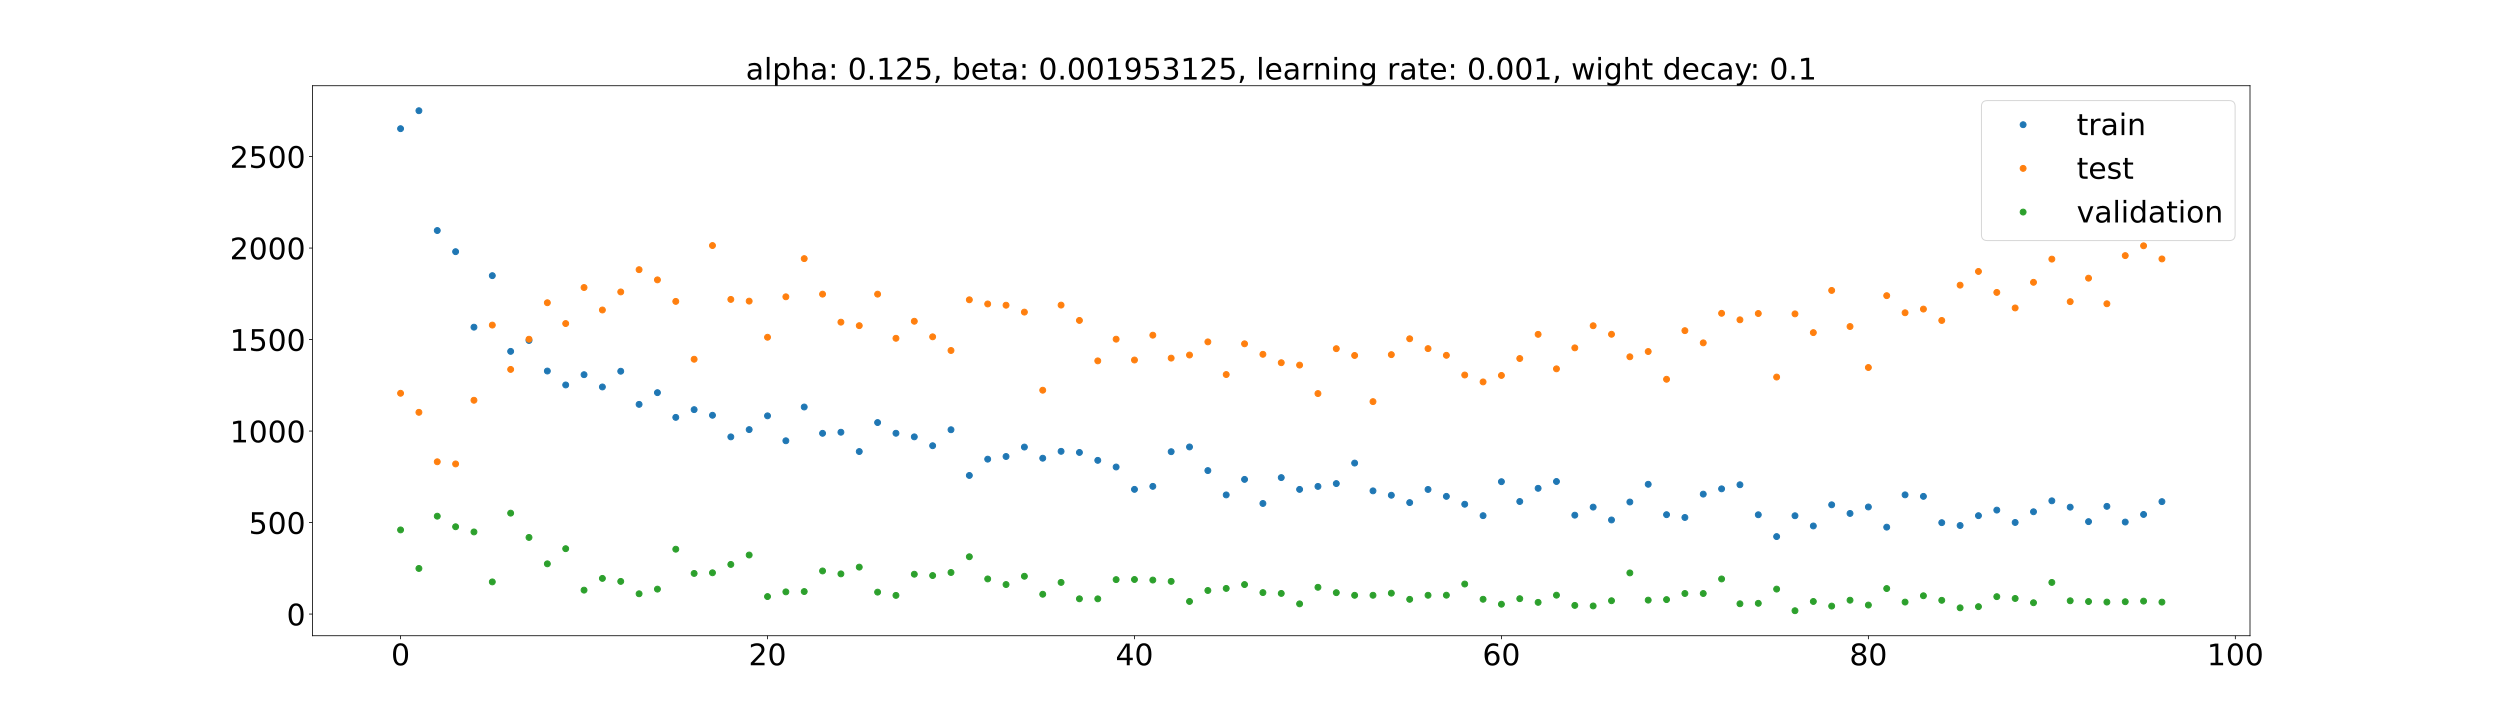 <?xml version="1.0" encoding="utf-8" standalone="no"?>
<!DOCTYPE svg PUBLIC "-//W3C//DTD SVG 1.1//EN"
  "http://www.w3.org/Graphics/SVG/1.1/DTD/svg11.dtd">
<!-- Created with matplotlib (https://matplotlib.org/) -->
<svg height="720pt" version="1.1" viewBox="0 0 2520 720" width="2520pt" xmlns="http://www.w3.org/2000/svg" xmlns:xlink="http://www.w3.org/1999/xlink">
 <defs>
  <style type="text/css">*{stroke-linecap:butt;stroke-linejoin:round;}</style>
 </defs>
 <g id="figure_1">
  <g id="patch_1">
   <path d="M 0 720 
L 2520 720 
L 2520 0 
L 0 0 
z
" style="fill:#ffffff;"/>
  </g>
  <g id="axes_1">
   <g id="patch_2">
    <path d="M 315 640.8 
L 2268 640.8 
L 2268 86.4 
L 315 86.4 
z
" style="fill:#ffffff;"/>
   </g>
   <g id="matplotlib.axis_1">
    <g id="xtick_1">
     <g id="line2d_1">
      <defs>
       <path d="M 0 0 
L 0 3.5 
" id="m731e98d687" style="stroke:#000000;stroke-width:0.8;"/>
      </defs>
      <g>
       <use style="stroke:#000000;stroke-width:0.8;" x="403.773" xlink:href="#m731e98d687" y="640.8"/>
      </g>
     </g>
     <g id="text_1">
      <!-- 0 -->
      <g transform="translate(394.229 670.595)scale(0.3 -0.3)">
       <defs>
        <path d="M 31.781 66.406 
Q 24.172 66.406 20.328 58.906 
Q 16.5 51.422 16.5 36.375 
Q 16.5 21.391 20.328 13.891 
Q 24.172 6.391 31.781 6.391 
Q 39.453 6.391 43.281 13.891 
Q 47.125 21.391 47.125 36.375 
Q 47.125 51.422 43.281 58.906 
Q 39.453 66.406 31.781 66.406 
z
M 31.781 74.219 
Q 44.047 74.219 50.516 64.516 
Q 56.984 54.828 56.984 36.375 
Q 56.984 17.969 50.516 8.266 
Q 44.047 -1.422 31.781 -1.422 
Q 19.531 -1.422 13.062 8.266 
Q 6.594 17.969 6.594 36.375 
Q 6.594 54.828 13.062 64.516 
Q 19.531 74.219 31.781 74.219 
z
" id="DejaVuSans-48"/>
       </defs>
       <use xlink:href="#DejaVuSans-48"/>
      </g>
     </g>
    </g>
    <g id="xtick_2">
     <g id="line2d_2">
      <g>
       <use style="stroke:#000000;stroke-width:0.8;" x="773.659" xlink:href="#m731e98d687" y="640.8"/>
      </g>
     </g>
     <g id="text_2">
      <!-- 20 -->
      <g transform="translate(754.572 670.595)scale(0.3 -0.3)">
       <defs>
        <path d="M 19.188 8.297 
L 53.609 8.297 
L 53.609 0 
L 7.328 0 
L 7.328 8.297 
Q 12.938 14.109 22.625 23.891 
Q 32.328 33.688 34.812 36.531 
Q 39.547 41.844 41.422 45.531 
Q 43.312 49.219 43.312 52.781 
Q 43.312 58.594 39.234 62.25 
Q 35.156 65.922 28.609 65.922 
Q 23.969 65.922 18.812 64.312 
Q 13.672 62.703 7.812 59.422 
L 7.812 69.391 
Q 13.766 71.781 18.938 73 
Q 24.125 74.219 28.422 74.219 
Q 39.75 74.219 46.484 68.547 
Q 53.219 62.891 53.219 53.422 
Q 53.219 48.922 51.531 44.891 
Q 49.859 40.875 45.406 35.406 
Q 44.188 33.984 37.641 27.219 
Q 31.109 20.453 19.188 8.297 
z
" id="DejaVuSans-50"/>
       </defs>
       <use xlink:href="#DejaVuSans-50"/>
       <use x="63.623" xlink:href="#DejaVuSans-48"/>
      </g>
     </g>
    </g>
    <g id="xtick_3">
     <g id="line2d_3">
      <g>
       <use style="stroke:#000000;stroke-width:0.8;" x="1143.545" xlink:href="#m731e98d687" y="640.8"/>
      </g>
     </g>
     <g id="text_3">
      <!-- 40 -->
      <g transform="translate(1124.458 670.595)scale(0.3 -0.3)">
       <defs>
        <path d="M 37.797 64.312 
L 12.891 25.391 
L 37.797 25.391 
z
M 35.203 72.906 
L 47.609 72.906 
L 47.609 25.391 
L 58.016 25.391 
L 58.016 17.188 
L 47.609 17.188 
L 47.609 0 
L 37.797 0 
L 37.797 17.188 
L 4.891 17.188 
L 4.891 26.703 
z
" id="DejaVuSans-52"/>
       </defs>
       <use xlink:href="#DejaVuSans-52"/>
       <use x="63.623" xlink:href="#DejaVuSans-48"/>
      </g>
     </g>
    </g>
    <g id="xtick_4">
     <g id="line2d_4">
      <g>
       <use style="stroke:#000000;stroke-width:0.8;" x="1513.432" xlink:href="#m731e98d687" y="640.8"/>
      </g>
     </g>
     <g id="text_4">
      <!-- 60 -->
      <g transform="translate(1494.344 670.595)scale(0.3 -0.3)">
       <defs>
        <path d="M 33.016 40.375 
Q 26.375 40.375 22.484 35.828 
Q 18.609 31.297 18.609 23.391 
Q 18.609 15.531 22.484 10.953 
Q 26.375 6.391 33.016 6.391 
Q 39.656 6.391 43.531 10.953 
Q 47.406 15.531 47.406 23.391 
Q 47.406 31.297 43.531 35.828 
Q 39.656 40.375 33.016 40.375 
z
M 52.594 71.297 
L 52.594 62.312 
Q 48.875 64.062 45.094 64.984 
Q 41.312 65.922 37.594 65.922 
Q 27.828 65.922 22.672 59.328 
Q 17.531 52.734 16.797 39.406 
Q 19.672 43.656 24.016 45.922 
Q 28.375 48.188 33.594 48.188 
Q 44.578 48.188 50.953 41.516 
Q 57.328 34.859 57.328 23.391 
Q 57.328 12.156 50.688 5.359 
Q 44.047 -1.422 33.016 -1.422 
Q 20.359 -1.422 13.672 8.266 
Q 6.984 17.969 6.984 36.375 
Q 6.984 53.656 15.188 63.938 
Q 23.391 74.219 37.203 74.219 
Q 40.922 74.219 44.703 73.484 
Q 48.484 72.75 52.594 71.297 
z
" id="DejaVuSans-54"/>
       </defs>
       <use xlink:href="#DejaVuSans-54"/>
       <use x="63.623" xlink:href="#DejaVuSans-48"/>
      </g>
     </g>
    </g>
    <g id="xtick_5">
     <g id="line2d_5">
      <g>
       <use style="stroke:#000000;stroke-width:0.8;" x="1883.318" xlink:href="#m731e98d687" y="640.8"/>
      </g>
     </g>
     <g id="text_5">
      <!-- 80 -->
      <g transform="translate(1864.231 670.595)scale(0.3 -0.3)">
       <defs>
        <path d="M 31.781 34.625 
Q 24.75 34.625 20.719 30.859 
Q 16.703 27.094 16.703 20.516 
Q 16.703 13.922 20.719 10.156 
Q 24.75 6.391 31.781 6.391 
Q 38.812 6.391 42.859 10.172 
Q 46.922 13.969 46.922 20.516 
Q 46.922 27.094 42.891 30.859 
Q 38.875 34.625 31.781 34.625 
z
M 21.922 38.812 
Q 15.578 40.375 12.031 44.719 
Q 8.5 49.078 8.5 55.328 
Q 8.5 64.062 14.719 69.141 
Q 20.953 74.219 31.781 74.219 
Q 42.672 74.219 48.875 69.141 
Q 55.078 64.062 55.078 55.328 
Q 55.078 49.078 51.531 44.719 
Q 48 40.375 41.703 38.812 
Q 48.828 37.156 52.797 32.312 
Q 56.781 27.484 56.781 20.516 
Q 56.781 9.906 50.312 4.234 
Q 43.844 -1.422 31.781 -1.422 
Q 19.734 -1.422 13.25 4.234 
Q 6.781 9.906 6.781 20.516 
Q 6.781 27.484 10.781 32.312 
Q 14.797 37.156 21.922 38.812 
z
M 18.312 54.391 
Q 18.312 48.734 21.844 45.562 
Q 25.391 42.391 31.781 42.391 
Q 38.141 42.391 41.719 45.562 
Q 45.312 48.734 45.312 54.391 
Q 45.312 60.062 41.719 63.234 
Q 38.141 66.406 31.781 66.406 
Q 25.391 66.406 21.844 63.234 
Q 18.312 60.062 18.312 54.391 
z
" id="DejaVuSans-56"/>
       </defs>
       <use xlink:href="#DejaVuSans-56"/>
       <use x="63.623" xlink:href="#DejaVuSans-48"/>
      </g>
     </g>
    </g>
    <g id="xtick_6">
     <g id="line2d_6">
      <g>
       <use style="stroke:#000000;stroke-width:0.8;" x="2253.205" xlink:href="#m731e98d687" y="640.8"/>
      </g>
     </g>
     <g id="text_6">
      <!-- 100 -->
      <g transform="translate(2224.573 670.595)scale(0.3 -0.3)">
       <defs>
        <path d="M 12.406 8.297 
L 28.516 8.297 
L 28.516 63.922 
L 10.984 60.406 
L 10.984 69.391 
L 28.422 72.906 
L 38.281 72.906 
L 38.281 8.297 
L 54.391 8.297 
L 54.391 0 
L 12.406 0 
z
" id="DejaVuSans-49"/>
       </defs>
       <use xlink:href="#DejaVuSans-49"/>
       <use x="63.623" xlink:href="#DejaVuSans-48"/>
       <use x="127.246" xlink:href="#DejaVuSans-48"/>
      </g>
     </g>
    </g>
   </g>
   <g id="matplotlib.axis_2">
    <g id="ytick_1">
     <g id="line2d_7">
      <defs>
       <path d="M 0 0 
L -3.5 0 
" id="m42d0990269" style="stroke:#000000;stroke-width:0.8;"/>
      </defs>
      <g>
       <use style="stroke:#000000;stroke-width:0.8;" x="315" xlink:href="#m42d0990269" y="618.993"/>
      </g>
     </g>
     <g id="text_7">
      <!-- 0 -->
      <g transform="translate(288.913 630.39)scale(0.3 -0.3)">
       <use xlink:href="#DejaVuSans-48"/>
      </g>
     </g>
    </g>
    <g id="ytick_2">
     <g id="line2d_8">
      <g>
       <use style="stroke:#000000;stroke-width:0.8;" x="315" xlink:href="#m42d0990269" y="526.75"/>
      </g>
     </g>
     <g id="text_8">
      <!-- 500 -->
      <g transform="translate(250.738 538.148)scale(0.3 -0.3)">
       <defs>
        <path d="M 10.797 72.906 
L 49.516 72.906 
L 49.516 64.594 
L 19.828 64.594 
L 19.828 46.734 
Q 21.969 47.469 24.109 47.828 
Q 26.266 48.188 28.422 48.188 
Q 40.625 48.188 47.75 41.5 
Q 54.891 34.812 54.891 23.391 
Q 54.891 11.625 47.562 5.094 
Q 40.234 -1.422 26.906 -1.422 
Q 22.312 -1.422 17.547 -0.641 
Q 12.797 0.141 7.719 1.703 
L 7.719 11.625 
Q 12.109 9.234 16.797 8.062 
Q 21.484 6.891 26.703 6.891 
Q 35.156 6.891 40.078 11.328 
Q 45.016 15.766 45.016 23.391 
Q 45.016 31 40.078 35.438 
Q 35.156 39.891 26.703 39.891 
Q 22.75 39.891 18.812 39.016 
Q 14.891 38.141 10.797 36.281 
z
" id="DejaVuSans-53"/>
       </defs>
       <use xlink:href="#DejaVuSans-53"/>
       <use x="63.623" xlink:href="#DejaVuSans-48"/>
       <use x="127.246" xlink:href="#DejaVuSans-48"/>
      </g>
     </g>
    </g>
    <g id="ytick_3">
     <g id="line2d_9">
      <g>
       <use style="stroke:#000000;stroke-width:0.8;" x="315" xlink:href="#m42d0990269" y="434.507"/>
      </g>
     </g>
     <g id="text_9">
      <!-- 1000 -->
      <g transform="translate(231.65 445.905)scale(0.3 -0.3)">
       <use xlink:href="#DejaVuSans-49"/>
       <use x="63.623" xlink:href="#DejaVuSans-48"/>
       <use x="127.246" xlink:href="#DejaVuSans-48"/>
       <use x="190.869" xlink:href="#DejaVuSans-48"/>
      </g>
     </g>
    </g>
    <g id="ytick_4">
     <g id="line2d_10">
      <g>
       <use style="stroke:#000000;stroke-width:0.8;" x="315" xlink:href="#m42d0990269" y="342.264"/>
      </g>
     </g>
     <g id="text_10">
      <!-- 1500 -->
      <g transform="translate(231.65 353.662)scale(0.3 -0.3)">
       <use xlink:href="#DejaVuSans-49"/>
       <use x="63.623" xlink:href="#DejaVuSans-53"/>
       <use x="127.246" xlink:href="#DejaVuSans-48"/>
       <use x="190.869" xlink:href="#DejaVuSans-48"/>
      </g>
     </g>
    </g>
    <g id="ytick_5">
     <g id="line2d_11">
      <g>
       <use style="stroke:#000000;stroke-width:0.8;" x="315" xlink:href="#m42d0990269" y="250.021"/>
      </g>
     </g>
     <g id="text_11">
      <!-- 2000 -->
      <g transform="translate(231.65 261.419)scale(0.3 -0.3)">
       <use xlink:href="#DejaVuSans-50"/>
       <use x="63.623" xlink:href="#DejaVuSans-48"/>
       <use x="127.246" xlink:href="#DejaVuSans-48"/>
       <use x="190.869" xlink:href="#DejaVuSans-48"/>
      </g>
     </g>
    </g>
    <g id="ytick_6">
     <g id="line2d_12">
      <g>
       <use style="stroke:#000000;stroke-width:0.8;" x="315" xlink:href="#m42d0990269" y="157.778"/>
      </g>
     </g>
     <g id="text_12">
      <!-- 2500 -->
      <g transform="translate(231.65 169.176)scale(0.3 -0.3)">
       <use xlink:href="#DejaVuSans-50"/>
       <use x="63.623" xlink:href="#DejaVuSans-53"/>
       <use x="127.246" xlink:href="#DejaVuSans-48"/>
       <use x="190.869" xlink:href="#DejaVuSans-48"/>
      </g>
     </g>
    </g>
   </g>
   <g id="line2d_13">
    <defs>
     <path d="M 0 3 
C 0.796 3 1.559 2.684 2.121 2.121 
C 2.684 1.559 3 0.796 3 0 
C 3 -0.796 2.684 -1.559 2.121 -2.121 
C 1.559 -2.684 0.796 -3 0 -3 
C -0.796 -3 -1.559 -2.684 -2.121 -2.121 
C -2.684 -1.559 -3 -0.796 -3 0 
C -3 0.796 -2.684 1.559 -2.121 2.121 
C -1.559 2.684 -0.796 3 0 3 
z
" id="md9f65cb0a2" style="stroke:#1f77b4;"/>
    </defs>
    <g clip-path="url(#p8180449482)">
     <use style="fill:#1f77b4;stroke:#1f77b4;" x="403.773" xlink:href="#md9f65cb0a2" y="129.705"/>
     <use style="fill:#1f77b4;stroke:#1f77b4;" x="422.267" xlink:href="#md9f65cb0a2" y="111.6"/>
     <use style="fill:#1f77b4;stroke:#1f77b4;" x="440.761" xlink:href="#md9f65cb0a2" y="232.372"/>
     <use style="fill:#1f77b4;stroke:#1f77b4;" x="459.256" xlink:href="#md9f65cb0a2" y="253.692"/>
     <use style="fill:#1f77b4;stroke:#1f77b4;" x="477.75" xlink:href="#md9f65cb0a2" y="329.795"/>
     <use style="fill:#1f77b4;stroke:#1f77b4;" x="496.244" xlink:href="#md9f65cb0a2" y="277.857"/>
     <use style="fill:#1f77b4;stroke:#1f77b4;" x="514.739" xlink:href="#md9f65cb0a2" y="354.179"/>
     <use style="fill:#1f77b4;stroke:#1f77b4;" x="533.233" xlink:href="#md9f65cb0a2" y="343.197"/>
     <use style="fill:#1f77b4;stroke:#1f77b4;" x="551.727" xlink:href="#md9f65cb0a2" y="373.996"/>
     <use style="fill:#1f77b4;stroke:#1f77b4;" x="570.222" xlink:href="#md9f65cb0a2" y="388.035"/>
     <use style="fill:#1f77b4;stroke:#1f77b4;" x="588.716" xlink:href="#md9f65cb0a2" y="377.678"/>
     <use style="fill:#1f77b4;stroke:#1f77b4;" x="607.21" xlink:href="#md9f65cb0a2" y="390.043"/>
     <use style="fill:#1f77b4;stroke:#1f77b4;" x="625.705" xlink:href="#md9f65cb0a2" y="374.199"/>
     <use style="fill:#1f77b4;stroke:#1f77b4;" x="644.199" xlink:href="#md9f65cb0a2" y="407.594"/>
     <use style="fill:#1f77b4;stroke:#1f77b4;" x="662.693" xlink:href="#md9f65cb0a2" y="395.795"/>
     <use style="fill:#1f77b4;stroke:#1f77b4;" x="681.188" xlink:href="#md9f65cb0a2" y="420.704"/>
     <use style="fill:#1f77b4;stroke:#1f77b4;" x="699.682" xlink:href="#md9f65cb0a2" y="412.914"/>
     <use style="fill:#1f77b4;stroke:#1f77b4;" x="718.176" xlink:href="#md9f65cb0a2" y="418.58"/>
     <use style="fill:#1f77b4;stroke:#1f77b4;" x="736.67" xlink:href="#md9f65cb0a2" y="440.365"/>
     <use style="fill:#1f77b4;stroke:#1f77b4;" x="755.165" xlink:href="#md9f65cb0a2" y="433.039"/>
     <use style="fill:#1f77b4;stroke:#1f77b4;" x="773.659" xlink:href="#md9f65cb0a2" y="419.165"/>
     <use style="fill:#1f77b4;stroke:#1f77b4;" x="792.153" xlink:href="#md9f65cb0a2" y="444.294"/>
     <use style="fill:#1f77b4;stroke:#1f77b4;" x="810.648" xlink:href="#md9f65cb0a2" y="410.254"/>
     <use style="fill:#1f77b4;stroke:#1f77b4;" x="829.142" xlink:href="#md9f65cb0a2" y="436.77"/>
     <use style="fill:#1f77b4;stroke:#1f77b4;" x="847.636" xlink:href="#md9f65cb0a2" y="435.689"/>
     <use style="fill:#1f77b4;stroke:#1f77b4;" x="866.131" xlink:href="#md9f65cb0a2" y="455.141"/>
     <use style="fill:#1f77b4;stroke:#1f77b4;" x="884.625" xlink:href="#md9f65cb0a2" y="425.923"/>
     <use style="fill:#1f77b4;stroke:#1f77b4;" x="903.119" xlink:href="#md9f65cb0a2" y="436.723"/>
     <use style="fill:#1f77b4;stroke:#1f77b4;" x="921.614" xlink:href="#md9f65cb0a2" y="440.338"/>
     <use style="fill:#1f77b4;stroke:#1f77b4;" x="940.108" xlink:href="#md9f65cb0a2" y="449.287"/>
     <use style="fill:#1f77b4;stroke:#1f77b4;" x="958.602" xlink:href="#md9f65cb0a2" y="433.173"/>
     <use style="fill:#1f77b4;stroke:#1f77b4;" x="977.097" xlink:href="#md9f65cb0a2" y="479.25"/>
     <use style="fill:#1f77b4;stroke:#1f77b4;" x="995.591" xlink:href="#md9f65cb0a2" y="462.83"/>
     <use style="fill:#1f77b4;stroke:#1f77b4;" x="1014.085" xlink:href="#md9f65cb0a2" y="460.141"/>
     <use style="fill:#1f77b4;stroke:#1f77b4;" x="1032.58" xlink:href="#md9f65cb0a2" y="450.631"/>
     <use style="fill:#1f77b4;stroke:#1f77b4;" x="1051.074" xlink:href="#md9f65cb0a2" y="461.87"/>
     <use style="fill:#1f77b4;stroke:#1f77b4;" x="1069.568" xlink:href="#md9f65cb0a2" y="454.939"/>
     <use style="fill:#1f77b4;stroke:#1f77b4;" x="1088.062" xlink:href="#md9f65cb0a2" y="456.06"/>
     <use style="fill:#1f77b4;stroke:#1f77b4;" x="1106.557" xlink:href="#md9f65cb0a2" y="464.032"/>
     <use style="fill:#1f77b4;stroke:#1f77b4;" x="1125.051" xlink:href="#md9f65cb0a2" y="470.73"/>
     <use style="fill:#1f77b4;stroke:#1f77b4;" x="1143.545" xlink:href="#md9f65cb0a2" y="493.278"/>
     <use style="fill:#1f77b4;stroke:#1f77b4;" x="1162.04" xlink:href="#md9f65cb0a2" y="490.249"/>
     <use style="fill:#1f77b4;stroke:#1f77b4;" x="1180.534" xlink:href="#md9f65cb0a2" y="455.305"/>
     <use style="fill:#1f77b4;stroke:#1f77b4;" x="1199.028" xlink:href="#md9f65cb0a2" y="450.524"/>
     <use style="fill:#1f77b4;stroke:#1f77b4;" x="1217.523" xlink:href="#md9f65cb0a2" y="474.346"/>
     <use style="fill:#1f77b4;stroke:#1f77b4;" x="1236.017" xlink:href="#md9f65cb0a2" y="498.871"/>
     <use style="fill:#1f77b4;stroke:#1f77b4;" x="1254.511" xlink:href="#md9f65cb0a2" y="483.228"/>
     <use style="fill:#1f77b4;stroke:#1f77b4;" x="1273.006" xlink:href="#md9f65cb0a2" y="507.497"/>
     <use style="fill:#1f77b4;stroke:#1f77b4;" x="1291.5" xlink:href="#md9f65cb0a2" y="481.416"/>
     <use style="fill:#1f77b4;stroke:#1f77b4;" x="1309.994" xlink:href="#md9f65cb0a2" y="493.31"/>
     <use style="fill:#1f77b4;stroke:#1f77b4;" x="1328.489" xlink:href="#md9f65cb0a2" y="490.308"/>
     <use style="fill:#1f77b4;stroke:#1f77b4;" x="1346.983" xlink:href="#md9f65cb0a2" y="487.439"/>
     <use style="fill:#1f77b4;stroke:#1f77b4;" x="1365.477" xlink:href="#md9f65cb0a2" y="466.78"/>
     <use style="fill:#1f77b4;stroke:#1f77b4;" x="1383.972" xlink:href="#md9f65cb0a2" y="494.774"/>
     <use style="fill:#1f77b4;stroke:#1f77b4;" x="1402.466" xlink:href="#md9f65cb0a2" y="499.199"/>
     <use style="fill:#1f77b4;stroke:#1f77b4;" x="1420.96" xlink:href="#md9f65cb0a2" y="506.61"/>
     <use style="fill:#1f77b4;stroke:#1f77b4;" x="1439.455" xlink:href="#md9f65cb0a2" y="493.37"/>
     <use style="fill:#1f77b4;stroke:#1f77b4;" x="1457.949" xlink:href="#md9f65cb0a2" y="500.325"/>
     <use style="fill:#1f77b4;stroke:#1f77b4;" x="1476.443" xlink:href="#md9f65cb0a2" y="508.27"/>
     <use style="fill:#1f77b4;stroke:#1f77b4;" x="1494.938" xlink:href="#md9f65cb0a2" y="519.785"/>
     <use style="fill:#1f77b4;stroke:#1f77b4;" x="1513.432" xlink:href="#md9f65cb0a2" y="485.54"/>
     <use style="fill:#1f77b4;stroke:#1f77b4;" x="1531.926" xlink:href="#md9f65cb0a2" y="505.512"/>
     <use style="fill:#1f77b4;stroke:#1f77b4;" x="1550.42" xlink:href="#md9f65cb0a2" y="492.216"/>
     <use style="fill:#1f77b4;stroke:#1f77b4;" x="1568.915" xlink:href="#md9f65cb0a2" y="485.347"/>
     <use style="fill:#1f77b4;stroke:#1f77b4;" x="1587.409" xlink:href="#md9f65cb0a2" y="519.294"/>
     <use style="fill:#1f77b4;stroke:#1f77b4;" x="1605.903" xlink:href="#md9f65cb0a2" y="511.163"/>
     <use style="fill:#1f77b4;stroke:#1f77b4;" x="1624.398" xlink:href="#md9f65cb0a2" y="524.126"/>
     <use style="fill:#1f77b4;stroke:#1f77b4;" x="1642.892" xlink:href="#md9f65cb0a2" y="506.026"/>
     <use style="fill:#1f77b4;stroke:#1f77b4;" x="1661.386" xlink:href="#md9f65cb0a2" y="488.15"/>
     <use style="fill:#1f77b4;stroke:#1f77b4;" x="1679.881" xlink:href="#md9f65cb0a2" y="518.796"/>
     <use style="fill:#1f77b4;stroke:#1f77b4;" x="1698.375" xlink:href="#md9f65cb0a2" y="521.61"/>
     <use style="fill:#1f77b4;stroke:#1f77b4;" x="1716.869" xlink:href="#md9f65cb0a2" y="498.077"/>
     <use style="fill:#1f77b4;stroke:#1f77b4;" x="1735.364" xlink:href="#md9f65cb0a2" y="492.746"/>
     <use style="fill:#1f77b4;stroke:#1f77b4;" x="1753.858" xlink:href="#md9f65cb0a2" y="488.632"/>
     <use style="fill:#1f77b4;stroke:#1f77b4;" x="1772.352" xlink:href="#md9f65cb0a2" y="518.88"/>
     <use style="fill:#1f77b4;stroke:#1f77b4;" x="1790.847" xlink:href="#md9f65cb0a2" y="540.866"/>
     <use style="fill:#1f77b4;stroke:#1f77b4;" x="1809.341" xlink:href="#md9f65cb0a2" y="519.858"/>
     <use style="fill:#1f77b4;stroke:#1f77b4;" x="1827.835" xlink:href="#md9f65cb0a2" y="530.166"/>
     <use style="fill:#1f77b4;stroke:#1f77b4;" x="1846.33" xlink:href="#md9f65cb0a2" y="508.837"/>
     <use style="fill:#1f77b4;stroke:#1f77b4;" x="1864.824" xlink:href="#md9f65cb0a2" y="517.556"/>
     <use style="fill:#1f77b4;stroke:#1f77b4;" x="1883.318" xlink:href="#md9f65cb0a2" y="511.026"/>
     <use style="fill:#1f77b4;stroke:#1f77b4;" x="1901.812" xlink:href="#md9f65cb0a2" y="531.365"/>
     <use style="fill:#1f77b4;stroke:#1f77b4;" x="1920.307" xlink:href="#md9f65cb0a2" y="498.797"/>
     <use style="fill:#1f77b4;stroke:#1f77b4;" x="1938.801" xlink:href="#md9f65cb0a2" y="500.336"/>
     <use style="fill:#1f77b4;stroke:#1f77b4;" x="1957.295" xlink:href="#md9f65cb0a2" y="526.851"/>
     <use style="fill:#1f77b4;stroke:#1f77b4;" x="1975.79" xlink:href="#md9f65cb0a2" y="529.7"/>
     <use style="fill:#1f77b4;stroke:#1f77b4;" x="1994.284" xlink:href="#md9f65cb0a2" y="519.797"/>
     <use style="fill:#1f77b4;stroke:#1f77b4;" x="2012.778" xlink:href="#md9f65cb0a2" y="514.179"/>
     <use style="fill:#1f77b4;stroke:#1f77b4;" x="2031.273" xlink:href="#md9f65cb0a2" y="526.647"/>
     <use style="fill:#1f77b4;stroke:#1f77b4;" x="2049.767" xlink:href="#md9f65cb0a2" y="515.86"/>
     <use style="fill:#1f77b4;stroke:#1f77b4;" x="2068.261" xlink:href="#md9f65cb0a2" y="504.821"/>
     <use style="fill:#1f77b4;stroke:#1f77b4;" x="2086.756" xlink:href="#md9f65cb0a2" y="511.215"/>
     <use style="fill:#1f77b4;stroke:#1f77b4;" x="2105.25" xlink:href="#md9f65cb0a2" y="525.806"/>
     <use style="fill:#1f77b4;stroke:#1f77b4;" x="2123.744" xlink:href="#md9f65cb0a2" y="510.405"/>
     <use style="fill:#1f77b4;stroke:#1f77b4;" x="2142.239" xlink:href="#md9f65cb0a2" y="526.219"/>
     <use style="fill:#1f77b4;stroke:#1f77b4;" x="2160.733" xlink:href="#md9f65cb0a2" y="518.559"/>
     <use style="fill:#1f77b4;stroke:#1f77b4;" x="2179.227" xlink:href="#md9f65cb0a2" y="505.636"/>
    </g>
   </g>
   <g id="line2d_14">
    <defs>
     <path d="M 0 3 
C 0.796 3 1.559 2.684 2.121 2.121 
C 2.684 1.559 3 0.796 3 0 
C 3 -0.796 2.684 -1.559 2.121 -2.121 
C 1.559 -2.684 0.796 -3 0 -3 
C -0.796 -3 -1.559 -2.684 -2.121 -2.121 
C -2.684 -1.559 -3 -0.796 -3 0 
C -3 0.796 -2.684 1.559 -2.121 2.121 
C -1.559 2.684 -0.796 3 0 3 
z
" id="m234a1354ab" style="stroke:#ff7f0e;"/>
    </defs>
    <g clip-path="url(#p8180449482)">
     <use style="fill:#ff7f0e;stroke:#ff7f0e;" x="403.773" xlink:href="#m234a1354ab" y="396.408"/>
     <use style="fill:#ff7f0e;stroke:#ff7f0e;" x="422.267" xlink:href="#m234a1354ab" y="415.619"/>
     <use style="fill:#ff7f0e;stroke:#ff7f0e;" x="440.761" xlink:href="#m234a1354ab" y="465.467"/>
     <use style="fill:#ff7f0e;stroke:#ff7f0e;" x="459.256" xlink:href="#m234a1354ab" y="467.637"/>
     <use style="fill:#ff7f0e;stroke:#ff7f0e;" x="477.75" xlink:href="#m234a1354ab" y="403.464"/>
     <use style="fill:#ff7f0e;stroke:#ff7f0e;" x="496.244" xlink:href="#m234a1354ab" y="327.691"/>
     <use style="fill:#ff7f0e;stroke:#ff7f0e;" x="514.739" xlink:href="#m234a1354ab" y="372.371"/>
     <use style="fill:#ff7f0e;stroke:#ff7f0e;" x="533.233" xlink:href="#m234a1354ab" y="341.943"/>
     <use style="fill:#ff7f0e;stroke:#ff7f0e;" x="551.727" xlink:href="#m234a1354ab" y="305.16"/>
     <use style="fill:#ff7f0e;stroke:#ff7f0e;" x="570.222" xlink:href="#m234a1354ab" y="326.132"/>
     <use style="fill:#ff7f0e;stroke:#ff7f0e;" x="588.716" xlink:href="#m234a1354ab" y="289.815"/>
     <use style="fill:#ff7f0e;stroke:#ff7f0e;" x="607.21" xlink:href="#m234a1354ab" y="312.468"/>
     <use style="fill:#ff7f0e;stroke:#ff7f0e;" x="625.705" xlink:href="#m234a1354ab" y="294.264"/>
     <use style="fill:#ff7f0e;stroke:#ff7f0e;" x="644.199" xlink:href="#m234a1354ab" y="271.829"/>
     <use style="fill:#ff7f0e;stroke:#ff7f0e;" x="662.693" xlink:href="#m234a1354ab" y="282.102"/>
     <use style="fill:#ff7f0e;stroke:#ff7f0e;" x="681.188" xlink:href="#m234a1354ab" y="303.805"/>
     <use style="fill:#ff7f0e;stroke:#ff7f0e;" x="699.682" xlink:href="#m234a1354ab" y="362.112"/>
     <use style="fill:#ff7f0e;stroke:#ff7f0e;" x="718.176" xlink:href="#m234a1354ab" y="247.5"/>
     <use style="fill:#ff7f0e;stroke:#ff7f0e;" x="736.67" xlink:href="#m234a1354ab" y="301.808"/>
     <use style="fill:#ff7f0e;stroke:#ff7f0e;" x="755.165" xlink:href="#m234a1354ab" y="303.531"/>
     <use style="fill:#ff7f0e;stroke:#ff7f0e;" x="773.659" xlink:href="#m234a1354ab" y="339.941"/>
     <use style="fill:#ff7f0e;stroke:#ff7f0e;" x="792.153" xlink:href="#m234a1354ab" y="299.165"/>
     <use style="fill:#ff7f0e;stroke:#ff7f0e;" x="810.648" xlink:href="#m234a1354ab" y="260.687"/>
     <use style="fill:#ff7f0e;stroke:#ff7f0e;" x="829.142" xlink:href="#m234a1354ab" y="296.494"/>
     <use style="fill:#ff7f0e;stroke:#ff7f0e;" x="847.636" xlink:href="#m234a1354ab" y="324.743"/>
     <use style="fill:#ff7f0e;stroke:#ff7f0e;" x="866.131" xlink:href="#m234a1354ab" y="328.268"/>
     <use style="fill:#ff7f0e;stroke:#ff7f0e;" x="884.625" xlink:href="#m234a1354ab" y="296.501"/>
     <use style="fill:#ff7f0e;stroke:#ff7f0e;" x="903.119" xlink:href="#m234a1354ab" y="340.992"/>
     <use style="fill:#ff7f0e;stroke:#ff7f0e;" x="921.614" xlink:href="#m234a1354ab" y="323.822"/>
     <use style="fill:#ff7f0e;stroke:#ff7f0e;" x="940.108" xlink:href="#m234a1354ab" y="339.512"/>
     <use style="fill:#ff7f0e;stroke:#ff7f0e;" x="958.602" xlink:href="#m234a1354ab" y="353.289"/>
     <use style="fill:#ff7f0e;stroke:#ff7f0e;" x="977.097" xlink:href="#m234a1354ab" y="302.181"/>
     <use style="fill:#ff7f0e;stroke:#ff7f0e;" x="995.591" xlink:href="#m234a1354ab" y="306.389"/>
     <use style="fill:#ff7f0e;stroke:#ff7f0e;" x="1014.085" xlink:href="#m234a1354ab" y="307.659"/>
     <use style="fill:#ff7f0e;stroke:#ff7f0e;" x="1032.58" xlink:href="#m234a1354ab" y="314.607"/>
     <use style="fill:#ff7f0e;stroke:#ff7f0e;" x="1051.074" xlink:href="#m234a1354ab" y="393.339"/>
     <use style="fill:#ff7f0e;stroke:#ff7f0e;" x="1069.568" xlink:href="#m234a1354ab" y="307.54"/>
     <use style="fill:#ff7f0e;stroke:#ff7f0e;" x="1088.062" xlink:href="#m234a1354ab" y="322.992"/>
     <use style="fill:#ff7f0e;stroke:#ff7f0e;" x="1106.557" xlink:href="#m234a1354ab" y="363.755"/>
     <use style="fill:#ff7f0e;stroke:#ff7f0e;" x="1125.051" xlink:href="#m234a1354ab" y="341.891"/>
     <use style="fill:#ff7f0e;stroke:#ff7f0e;" x="1143.545" xlink:href="#m234a1354ab" y="362.892"/>
     <use style="fill:#ff7f0e;stroke:#ff7f0e;" x="1162.04" xlink:href="#m234a1354ab" y="337.862"/>
     <use style="fill:#ff7f0e;stroke:#ff7f0e;" x="1180.534" xlink:href="#m234a1354ab" y="360.984"/>
     <use style="fill:#ff7f0e;stroke:#ff7f0e;" x="1199.028" xlink:href="#m234a1354ab" y="357.865"/>
     <use style="fill:#ff7f0e;stroke:#ff7f0e;" x="1217.523" xlink:href="#m234a1354ab" y="344.607"/>
     <use style="fill:#ff7f0e;stroke:#ff7f0e;" x="1236.017" xlink:href="#m234a1354ab" y="377.529"/>
     <use style="fill:#ff7f0e;stroke:#ff7f0e;" x="1254.511" xlink:href="#m234a1354ab" y="346.558"/>
     <use style="fill:#ff7f0e;stroke:#ff7f0e;" x="1273.006" xlink:href="#m234a1354ab" y="357.133"/>
     <use style="fill:#ff7f0e;stroke:#ff7f0e;" x="1291.5" xlink:href="#m234a1354ab" y="365.621"/>
     <use style="fill:#ff7f0e;stroke:#ff7f0e;" x="1309.994" xlink:href="#m234a1354ab" y="368.011"/>
     <use style="fill:#ff7f0e;stroke:#ff7f0e;" x="1328.489" xlink:href="#m234a1354ab" y="396.699"/>
     <use style="fill:#ff7f0e;stroke:#ff7f0e;" x="1346.983" xlink:href="#m234a1354ab" y="351.468"/>
     <use style="fill:#ff7f0e;stroke:#ff7f0e;" x="1365.477" xlink:href="#m234a1354ab" y="358.313"/>
     <use style="fill:#ff7f0e;stroke:#ff7f0e;" x="1383.972" xlink:href="#m234a1354ab" y="404.831"/>
     <use style="fill:#ff7f0e;stroke:#ff7f0e;" x="1402.466" xlink:href="#m234a1354ab" y="357.483"/>
     <use style="fill:#ff7f0e;stroke:#ff7f0e;" x="1420.96" xlink:href="#m234a1354ab" y="341.48"/>
     <use style="fill:#ff7f0e;stroke:#ff7f0e;" x="1439.455" xlink:href="#m234a1354ab" y="351.393"/>
     <use style="fill:#ff7f0e;stroke:#ff7f0e;" x="1457.949" xlink:href="#m234a1354ab" y="358.148"/>
     <use style="fill:#ff7f0e;stroke:#ff7f0e;" x="1476.443" xlink:href="#m234a1354ab" y="378.011"/>
     <use style="fill:#ff7f0e;stroke:#ff7f0e;" x="1494.938" xlink:href="#m234a1354ab" y="384.962"/>
     <use style="fill:#ff7f0e;stroke:#ff7f0e;" x="1513.432" xlink:href="#m234a1354ab" y="378.44"/>
     <use style="fill:#ff7f0e;stroke:#ff7f0e;" x="1531.926" xlink:href="#m234a1354ab" y="361.386"/>
     <use style="fill:#ff7f0e;stroke:#ff7f0e;" x="1550.42" xlink:href="#m234a1354ab" y="337.021"/>
     <use style="fill:#ff7f0e;stroke:#ff7f0e;" x="1568.915" xlink:href="#m234a1354ab" y="371.782"/>
     <use style="fill:#ff7f0e;stroke:#ff7f0e;" x="1587.409" xlink:href="#m234a1354ab" y="350.639"/>
     <use style="fill:#ff7f0e;stroke:#ff7f0e;" x="1605.903" xlink:href="#m234a1354ab" y="328.343"/>
     <use style="fill:#ff7f0e;stroke:#ff7f0e;" x="1624.398" xlink:href="#m234a1354ab" y="336.939"/>
     <use style="fill:#ff7f0e;stroke:#ff7f0e;" x="1642.892" xlink:href="#m234a1354ab" y="359.641"/>
     <use style="fill:#ff7f0e;stroke:#ff7f0e;" x="1661.386" xlink:href="#m234a1354ab" y="354.334"/>
     <use style="fill:#ff7f0e;stroke:#ff7f0e;" x="1679.881" xlink:href="#m234a1354ab" y="382.297"/>
     <use style="fill:#ff7f0e;stroke:#ff7f0e;" x="1698.375" xlink:href="#m234a1354ab" y="333.294"/>
     <use style="fill:#ff7f0e;stroke:#ff7f0e;" x="1716.869" xlink:href="#m234a1354ab" y="345.594"/>
     <use style="fill:#ff7f0e;stroke:#ff7f0e;" x="1735.364" xlink:href="#m234a1354ab" y="315.803"/>
     <use style="fill:#ff7f0e;stroke:#ff7f0e;" x="1753.858" xlink:href="#m234a1354ab" y="322.359"/>
     <use style="fill:#ff7f0e;stroke:#ff7f0e;" x="1772.352" xlink:href="#m234a1354ab" y="316.014"/>
     <use style="fill:#ff7f0e;stroke:#ff7f0e;" x="1790.847" xlink:href="#m234a1354ab" y="380.072"/>
     <use style="fill:#ff7f0e;stroke:#ff7f0e;" x="1809.341" xlink:href="#m234a1354ab" y="316.373"/>
     <use style="fill:#ff7f0e;stroke:#ff7f0e;" x="1827.835" xlink:href="#m234a1354ab" y="335.275"/>
     <use style="fill:#ff7f0e;stroke:#ff7f0e;" x="1846.33" xlink:href="#m234a1354ab" y="292.754"/>
     <use style="fill:#ff7f0e;stroke:#ff7f0e;" x="1864.824" xlink:href="#m234a1354ab" y="329.129"/>
     <use style="fill:#ff7f0e;stroke:#ff7f0e;" x="1883.318" xlink:href="#m234a1354ab" y="370.445"/>
     <use style="fill:#ff7f0e;stroke:#ff7f0e;" x="1901.812" xlink:href="#m234a1354ab" y="298.03"/>
     <use style="fill:#ff7f0e;stroke:#ff7f0e;" x="1920.307" xlink:href="#m234a1354ab" y="315.249"/>
     <use style="fill:#ff7f0e;stroke:#ff7f0e;" x="1938.801" xlink:href="#m234a1354ab" y="311.551"/>
     <use style="fill:#ff7f0e;stroke:#ff7f0e;" x="1957.295" xlink:href="#m234a1354ab" y="323.025"/>
     <use style="fill:#ff7f0e;stroke:#ff7f0e;" x="1975.79" xlink:href="#m234a1354ab" y="287.433"/>
     <use style="fill:#ff7f0e;stroke:#ff7f0e;" x="1994.284" xlink:href="#m234a1354ab" y="273.624"/>
     <use style="fill:#ff7f0e;stroke:#ff7f0e;" x="2012.778" xlink:href="#m234a1354ab" y="294.755"/>
     <use style="fill:#ff7f0e;stroke:#ff7f0e;" x="2031.273" xlink:href="#m234a1354ab" y="310.408"/>
     <use style="fill:#ff7f0e;stroke:#ff7f0e;" x="2049.767" xlink:href="#m234a1354ab" y="284.563"/>
     <use style="fill:#ff7f0e;stroke:#ff7f0e;" x="2068.261" xlink:href="#m234a1354ab" y="261.193"/>
     <use style="fill:#ff7f0e;stroke:#ff7f0e;" x="2086.756" xlink:href="#m234a1354ab" y="304.076"/>
     <use style="fill:#ff7f0e;stroke:#ff7f0e;" x="2105.25" xlink:href="#m234a1354ab" y="280.389"/>
     <use style="fill:#ff7f0e;stroke:#ff7f0e;" x="2123.744" xlink:href="#m234a1354ab" y="306.191"/>
     <use style="fill:#ff7f0e;stroke:#ff7f0e;" x="2142.239" xlink:href="#m234a1354ab" y="257.648"/>
     <use style="fill:#ff7f0e;stroke:#ff7f0e;" x="2160.733" xlink:href="#m234a1354ab" y="247.754"/>
     <use style="fill:#ff7f0e;stroke:#ff7f0e;" x="2179.227" xlink:href="#m234a1354ab" y="261.001"/>
    </g>
   </g>
   <g id="line2d_15">
    <defs>
     <path d="M 0 3 
C 0.796 3 1.559 2.684 2.121 2.121 
C 2.684 1.559 3 0.796 3 0 
C 3 -0.796 2.684 -1.559 2.121 -2.121 
C 1.559 -2.684 0.796 -3 0 -3 
C -0.796 -3 -1.559 -2.684 -2.121 -2.121 
C -2.684 -1.559 -3 -0.796 -3 0 
C -3 0.796 -2.684 1.559 -2.121 2.121 
C -1.559 2.684 -0.796 3 0 3 
z
" id="mfdc9b29c6a" style="stroke:#2ca02c;"/>
    </defs>
    <g clip-path="url(#p8180449482)">
     <use style="fill:#2ca02c;stroke:#2ca02c;" x="403.773" xlink:href="#mfdc9b29c6a" y="534.156"/>
     <use style="fill:#2ca02c;stroke:#2ca02c;" x="422.267" xlink:href="#mfdc9b29c6a" y="573.005"/>
     <use style="fill:#2ca02c;stroke:#2ca02c;" x="440.761" xlink:href="#mfdc9b29c6a" y="520.314"/>
     <use style="fill:#2ca02c;stroke:#2ca02c;" x="459.256" xlink:href="#mfdc9b29c6a" y="530.963"/>
     <use style="fill:#2ca02c;stroke:#2ca02c;" x="477.75" xlink:href="#mfdc9b29c6a" y="536.191"/>
     <use style="fill:#2ca02c;stroke:#2ca02c;" x="496.244" xlink:href="#mfdc9b29c6a" y="586.553"/>
     <use style="fill:#2ca02c;stroke:#2ca02c;" x="514.739" xlink:href="#mfdc9b29c6a" y="517.247"/>
     <use style="fill:#2ca02c;stroke:#2ca02c;" x="533.233" xlink:href="#mfdc9b29c6a" y="541.736"/>
     <use style="fill:#2ca02c;stroke:#2ca02c;" x="551.727" xlink:href="#mfdc9b29c6a" y="568.331"/>
     <use style="fill:#2ca02c;stroke:#2ca02c;" x="570.222" xlink:href="#mfdc9b29c6a" y="553.073"/>
     <use style="fill:#2ca02c;stroke:#2ca02c;" x="588.716" xlink:href="#mfdc9b29c6a" y="594.862"/>
     <use style="fill:#2ca02c;stroke:#2ca02c;" x="607.21" xlink:href="#mfdc9b29c6a" y="583.019"/>
     <use style="fill:#2ca02c;stroke:#2ca02c;" x="625.705" xlink:href="#mfdc9b29c6a" y="586.053"/>
     <use style="fill:#2ca02c;stroke:#2ca02c;" x="644.199" xlink:href="#mfdc9b29c6a" y="598.522"/>
     <use style="fill:#2ca02c;stroke:#2ca02c;" x="662.693" xlink:href="#mfdc9b29c6a" y="593.835"/>
     <use style="fill:#2ca02c;stroke:#2ca02c;" x="681.188" xlink:href="#mfdc9b29c6a" y="553.595"/>
     <use style="fill:#2ca02c;stroke:#2ca02c;" x="699.682" xlink:href="#mfdc9b29c6a" y="578.024"/>
     <use style="fill:#2ca02c;stroke:#2ca02c;" x="718.176" xlink:href="#mfdc9b29c6a" y="577.366"/>
     <use style="fill:#2ca02c;stroke:#2ca02c;" x="736.67" xlink:href="#mfdc9b29c6a" y="568.959"/>
     <use style="fill:#2ca02c;stroke:#2ca02c;" x="755.165" xlink:href="#mfdc9b29c6a" y="559.461"/>
     <use style="fill:#2ca02c;stroke:#2ca02c;" x="773.659" xlink:href="#mfdc9b29c6a" y="601.331"/>
     <use style="fill:#2ca02c;stroke:#2ca02c;" x="792.153" xlink:href="#mfdc9b29c6a" y="596.595"/>
     <use style="fill:#2ca02c;stroke:#2ca02c;" x="810.648" xlink:href="#mfdc9b29c6a" y="596.272"/>
     <use style="fill:#2ca02c;stroke:#2ca02c;" x="829.142" xlink:href="#mfdc9b29c6a" y="575.516"/>
     <use style="fill:#2ca02c;stroke:#2ca02c;" x="847.636" xlink:href="#mfdc9b29c6a" y="578.46"/>
     <use style="fill:#2ca02c;stroke:#2ca02c;" x="866.131" xlink:href="#mfdc9b29c6a" y="571.658"/>
     <use style="fill:#2ca02c;stroke:#2ca02c;" x="884.625" xlink:href="#mfdc9b29c6a" y="596.87"/>
     <use style="fill:#2ca02c;stroke:#2ca02c;" x="903.119" xlink:href="#mfdc9b29c6a" y="600.155"/>
     <use style="fill:#2ca02c;stroke:#2ca02c;" x="921.614" xlink:href="#mfdc9b29c6a" y="578.804"/>
     <use style="fill:#2ca02c;stroke:#2ca02c;" x="940.108" xlink:href="#mfdc9b29c6a" y="580.138"/>
     <use style="fill:#2ca02c;stroke:#2ca02c;" x="958.602" xlink:href="#mfdc9b29c6a" y="577.067"/>
     <use style="fill:#2ca02c;stroke:#2ca02c;" x="977.097" xlink:href="#mfdc9b29c6a" y="561.205"/>
     <use style="fill:#2ca02c;stroke:#2ca02c;" x="995.591" xlink:href="#mfdc9b29c6a" y="583.559"/>
     <use style="fill:#2ca02c;stroke:#2ca02c;" x="1014.085" xlink:href="#mfdc9b29c6a" y="589.206"/>
     <use style="fill:#2ca02c;stroke:#2ca02c;" x="1032.58" xlink:href="#mfdc9b29c6a" y="580.864"/>
     <use style="fill:#2ca02c;stroke:#2ca02c;" x="1051.074" xlink:href="#mfdc9b29c6a" y="598.995"/>
     <use style="fill:#2ca02c;stroke:#2ca02c;" x="1069.568" xlink:href="#mfdc9b29c6a" y="587.071"/>
     <use style="fill:#2ca02c;stroke:#2ca02c;" x="1088.062" xlink:href="#mfdc9b29c6a" y="603.591"/>
     <use style="fill:#2ca02c;stroke:#2ca02c;" x="1106.557" xlink:href="#mfdc9b29c6a" y="603.626"/>
     <use style="fill:#2ca02c;stroke:#2ca02c;" x="1125.051" xlink:href="#mfdc9b29c6a" y="584.249"/>
     <use style="fill:#2ca02c;stroke:#2ca02c;" x="1143.545" xlink:href="#mfdc9b29c6a" y="584.126"/>
     <use style="fill:#2ca02c;stroke:#2ca02c;" x="1162.04" xlink:href="#mfdc9b29c6a" y="584.696"/>
     <use style="fill:#2ca02c;stroke:#2ca02c;" x="1180.534" xlink:href="#mfdc9b29c6a" y="586.019"/>
     <use style="fill:#2ca02c;stroke:#2ca02c;" x="1199.028" xlink:href="#mfdc9b29c6a" y="606.245"/>
     <use style="fill:#2ca02c;stroke:#2ca02c;" x="1217.523" xlink:href="#mfdc9b29c6a" y="595.212"/>
     <use style="fill:#2ca02c;stroke:#2ca02c;" x="1236.017" xlink:href="#mfdc9b29c6a" y="593.124"/>
     <use style="fill:#2ca02c;stroke:#2ca02c;" x="1254.511" xlink:href="#mfdc9b29c6a" y="589.224"/>
     <use style="fill:#2ca02c;stroke:#2ca02c;" x="1273.006" xlink:href="#mfdc9b29c6a" y="597.33"/>
     <use style="fill:#2ca02c;stroke:#2ca02c;" x="1291.5" xlink:href="#mfdc9b29c6a" y="598.171"/>
     <use style="fill:#2ca02c;stroke:#2ca02c;" x="1309.994" xlink:href="#mfdc9b29c6a" y="608.689"/>
     <use style="fill:#2ca02c;stroke:#2ca02c;" x="1328.489" xlink:href="#mfdc9b29c6a" y="591.991"/>
     <use style="fill:#2ca02c;stroke:#2ca02c;" x="1346.983" xlink:href="#mfdc9b29c6a" y="597.415"/>
     <use style="fill:#2ca02c;stroke:#2ca02c;" x="1365.477" xlink:href="#mfdc9b29c6a" y="600.055"/>
     <use style="fill:#2ca02c;stroke:#2ca02c;" x="1383.972" xlink:href="#mfdc9b29c6a" y="600.028"/>
     <use style="fill:#2ca02c;stroke:#2ca02c;" x="1402.466" xlink:href="#mfdc9b29c6a" y="597.912"/>
     <use style="fill:#2ca02c;stroke:#2ca02c;" x="1420.96" xlink:href="#mfdc9b29c6a" y="604.12"/>
     <use style="fill:#2ca02c;stroke:#2ca02c;" x="1439.455" xlink:href="#mfdc9b29c6a" y="600.025"/>
     <use style="fill:#2ca02c;stroke:#2ca02c;" x="1457.949" xlink:href="#mfdc9b29c6a" y="599.95"/>
     <use style="fill:#2ca02c;stroke:#2ca02c;" x="1476.443" xlink:href="#mfdc9b29c6a" y="588.704"/>
     <use style="fill:#2ca02c;stroke:#2ca02c;" x="1494.938" xlink:href="#mfdc9b29c6a" y="604.064"/>
     <use style="fill:#2ca02c;stroke:#2ca02c;" x="1513.432" xlink:href="#mfdc9b29c6a" y="609.049"/>
     <use style="fill:#2ca02c;stroke:#2ca02c;" x="1531.926" xlink:href="#mfdc9b29c6a" y="603.481"/>
     <use style="fill:#2ca02c;stroke:#2ca02c;" x="1550.42" xlink:href="#mfdc9b29c6a" y="607.178"/>
     <use style="fill:#2ca02c;stroke:#2ca02c;" x="1568.915" xlink:href="#mfdc9b29c6a" y="599.934"/>
     <use style="fill:#2ca02c;stroke:#2ca02c;" x="1587.409" xlink:href="#mfdc9b29c6a" y="610.246"/>
     <use style="fill:#2ca02c;stroke:#2ca02c;" x="1605.903" xlink:href="#mfdc9b29c6a" y="610.788"/>
     <use style="fill:#2ca02c;stroke:#2ca02c;" x="1624.398" xlink:href="#mfdc9b29c6a" y="605.538"/>
     <use style="fill:#2ca02c;stroke:#2ca02c;" x="1642.892" xlink:href="#mfdc9b29c6a" y="577.48"/>
     <use style="fill:#2ca02c;stroke:#2ca02c;" x="1661.386" xlink:href="#mfdc9b29c6a" y="604.929"/>
     <use style="fill:#2ca02c;stroke:#2ca02c;" x="1679.881" xlink:href="#mfdc9b29c6a" y="604.393"/>
     <use style="fill:#2ca02c;stroke:#2ca02c;" x="1698.375" xlink:href="#mfdc9b29c6a" y="598.237"/>
     <use style="fill:#2ca02c;stroke:#2ca02c;" x="1716.869" xlink:href="#mfdc9b29c6a" y="598.25"/>
     <use style="fill:#2ca02c;stroke:#2ca02c;" x="1735.364" xlink:href="#mfdc9b29c6a" y="583.579"/>
     <use style="fill:#2ca02c;stroke:#2ca02c;" x="1753.858" xlink:href="#mfdc9b29c6a" y="608.588"/>
     <use style="fill:#2ca02c;stroke:#2ca02c;" x="1772.352" xlink:href="#mfdc9b29c6a" y="608.14"/>
     <use style="fill:#2ca02c;stroke:#2ca02c;" x="1790.847" xlink:href="#mfdc9b29c6a" y="593.805"/>
     <use style="fill:#2ca02c;stroke:#2ca02c;" x="1809.341" xlink:href="#mfdc9b29c6a" y="615.6"/>
     <use style="fill:#2ca02c;stroke:#2ca02c;" x="1827.835" xlink:href="#mfdc9b29c6a" y="606.29"/>
     <use style="fill:#2ca02c;stroke:#2ca02c;" x="1846.33" xlink:href="#mfdc9b29c6a" y="610.936"/>
     <use style="fill:#2ca02c;stroke:#2ca02c;" x="1864.824" xlink:href="#mfdc9b29c6a" y="605.005"/>
     <use style="fill:#2ca02c;stroke:#2ca02c;" x="1883.318" xlink:href="#mfdc9b29c6a" y="609.901"/>
     <use style="fill:#2ca02c;stroke:#2ca02c;" x="1901.812" xlink:href="#mfdc9b29c6a" y="593.248"/>
     <use style="fill:#2ca02c;stroke:#2ca02c;" x="1920.307" xlink:href="#mfdc9b29c6a" y="606.894"/>
     <use style="fill:#2ca02c;stroke:#2ca02c;" x="1938.801" xlink:href="#mfdc9b29c6a" y="600.515"/>
     <use style="fill:#2ca02c;stroke:#2ca02c;" x="1957.295" xlink:href="#mfdc9b29c6a" y="605.109"/>
     <use style="fill:#2ca02c;stroke:#2ca02c;" x="1975.79" xlink:href="#mfdc9b29c6a" y="612.68"/>
     <use style="fill:#2ca02c;stroke:#2ca02c;" x="1994.284" xlink:href="#mfdc9b29c6a" y="611.512"/>
     <use style="fill:#2ca02c;stroke:#2ca02c;" x="2012.778" xlink:href="#mfdc9b29c6a" y="601.433"/>
     <use style="fill:#2ca02c;stroke:#2ca02c;" x="2031.273" xlink:href="#mfdc9b29c6a" y="603.256"/>
     <use style="fill:#2ca02c;stroke:#2ca02c;" x="2049.767" xlink:href="#mfdc9b29c6a" y="607.565"/>
     <use style="fill:#2ca02c;stroke:#2ca02c;" x="2068.261" xlink:href="#mfdc9b29c6a" y="587.099"/>
     <use style="fill:#2ca02c;stroke:#2ca02c;" x="2086.756" xlink:href="#mfdc9b29c6a" y="605.58"/>
     <use style="fill:#2ca02c;stroke:#2ca02c;" x="2105.25" xlink:href="#mfdc9b29c6a" y="606.34"/>
     <use style="fill:#2ca02c;stroke:#2ca02c;" x="2123.744" xlink:href="#mfdc9b29c6a" y="606.885"/>
     <use style="fill:#2ca02c;stroke:#2ca02c;" x="2142.239" xlink:href="#mfdc9b29c6a" y="606.537"/>
     <use style="fill:#2ca02c;stroke:#2ca02c;" x="2160.733" xlink:href="#mfdc9b29c6a" y="605.921"/>
     <use style="fill:#2ca02c;stroke:#2ca02c;" x="2179.227" xlink:href="#mfdc9b29c6a" y="606.928"/>
    </g>
   </g>
   <g id="patch_3">
    <path d="M 315 640.8 
L 315 86.4 
" style="fill:none;stroke:#000000;stroke-linecap:square;stroke-linejoin:miter;stroke-width:0.8;"/>
   </g>
   <g id="patch_4">
    <path d="M 2268 640.8 
L 2268 86.4 
" style="fill:none;stroke:#000000;stroke-linecap:square;stroke-linejoin:miter;stroke-width:0.8;"/>
   </g>
   <g id="patch_5">
    <path d="M 315 640.8 
L 2268 640.8 
" style="fill:none;stroke:#000000;stroke-linecap:square;stroke-linejoin:miter;stroke-width:0.8;"/>
   </g>
   <g id="patch_6">
    <path d="M 315 86.4 
L 2268 86.4 
" style="fill:none;stroke:#000000;stroke-linecap:square;stroke-linejoin:miter;stroke-width:0.8;"/>
   </g>
   <g id="text_13">
    <!-- alpha: 0.125, beta: 0.001953125, learning rate: 0.001, wight decay: 0.1 -->
    <g transform="translate(751.741 80.161)scale(0.3 -0.3)">
     <defs>
      <path d="M 34.281 27.484 
Q 23.391 27.484 19.188 25 
Q 14.984 22.516 14.984 16.5 
Q 14.984 11.719 18.141 8.906 
Q 21.297 6.109 26.703 6.109 
Q 34.188 6.109 38.703 11.406 
Q 43.219 16.703 43.219 25.484 
L 43.219 27.484 
z
M 52.203 31.203 
L 52.203 0 
L 43.219 0 
L 43.219 8.297 
Q 40.141 3.328 35.547 0.953 
Q 30.953 -1.422 24.312 -1.422 
Q 15.922 -1.422 10.953 3.297 
Q 6 8.016 6 15.922 
Q 6 25.141 12.172 29.828 
Q 18.359 34.516 30.609 34.516 
L 43.219 34.516 
L 43.219 35.406 
Q 43.219 41.609 39.141 45 
Q 35.062 48.391 27.688 48.391 
Q 23 48.391 18.547 47.266 
Q 14.109 46.141 10.016 43.891 
L 10.016 52.203 
Q 14.938 54.109 19.578 55.047 
Q 24.219 56 28.609 56 
Q 40.484 56 46.344 49.844 
Q 52.203 43.703 52.203 31.203 
z
" id="DejaVuSans-97"/>
      <path d="M 9.422 75.984 
L 18.406 75.984 
L 18.406 0 
L 9.422 0 
z
" id="DejaVuSans-108"/>
      <path d="M 18.109 8.203 
L 18.109 -20.797 
L 9.078 -20.797 
L 9.078 54.688 
L 18.109 54.688 
L 18.109 46.391 
Q 20.953 51.266 25.266 53.625 
Q 29.594 56 35.594 56 
Q 45.562 56 51.781 48.094 
Q 58.016 40.188 58.016 27.297 
Q 58.016 14.406 51.781 6.484 
Q 45.562 -1.422 35.594 -1.422 
Q 29.594 -1.422 25.266 0.953 
Q 20.953 3.328 18.109 8.203 
z
M 48.688 27.297 
Q 48.688 37.203 44.609 42.844 
Q 40.531 48.484 33.406 48.484 
Q 26.266 48.484 22.188 42.844 
Q 18.109 37.203 18.109 27.297 
Q 18.109 17.391 22.188 11.75 
Q 26.266 6.109 33.406 6.109 
Q 40.531 6.109 44.609 11.75 
Q 48.688 17.391 48.688 27.297 
z
" id="DejaVuSans-112"/>
      <path d="M 54.891 33.016 
L 54.891 0 
L 45.906 0 
L 45.906 32.719 
Q 45.906 40.484 42.875 44.328 
Q 39.844 48.188 33.797 48.188 
Q 26.516 48.188 22.312 43.547 
Q 18.109 38.922 18.109 30.906 
L 18.109 0 
L 9.078 0 
L 9.078 75.984 
L 18.109 75.984 
L 18.109 46.188 
Q 21.344 51.125 25.703 53.562 
Q 30.078 56 35.797 56 
Q 45.219 56 50.047 50.172 
Q 54.891 44.344 54.891 33.016 
z
" id="DejaVuSans-104"/>
      <path d="M 11.719 12.406 
L 22.016 12.406 
L 22.016 0 
L 11.719 0 
z
M 11.719 51.703 
L 22.016 51.703 
L 22.016 39.312 
L 11.719 39.312 
z
" id="DejaVuSans-58"/>
      <path id="DejaVuSans-32"/>
      <path d="M 10.688 12.406 
L 21 12.406 
L 21 0 
L 10.688 0 
z
" id="DejaVuSans-46"/>
      <path d="M 11.719 12.406 
L 22.016 12.406 
L 22.016 4 
L 14.016 -11.625 
L 7.719 -11.625 
L 11.719 4 
z
" id="DejaVuSans-44"/>
      <path d="M 48.688 27.297 
Q 48.688 37.203 44.609 42.844 
Q 40.531 48.484 33.406 48.484 
Q 26.266 48.484 22.188 42.844 
Q 18.109 37.203 18.109 27.297 
Q 18.109 17.391 22.188 11.75 
Q 26.266 6.109 33.406 6.109 
Q 40.531 6.109 44.609 11.75 
Q 48.688 17.391 48.688 27.297 
z
M 18.109 46.391 
Q 20.953 51.266 25.266 53.625 
Q 29.594 56 35.594 56 
Q 45.562 56 51.781 48.094 
Q 58.016 40.188 58.016 27.297 
Q 58.016 14.406 51.781 6.484 
Q 45.562 -1.422 35.594 -1.422 
Q 29.594 -1.422 25.266 0.953 
Q 20.953 3.328 18.109 8.203 
L 18.109 0 
L 9.078 0 
L 9.078 75.984 
L 18.109 75.984 
z
" id="DejaVuSans-98"/>
      <path d="M 56.203 29.594 
L 56.203 25.203 
L 14.891 25.203 
Q 15.484 15.922 20.484 11.062 
Q 25.484 6.203 34.422 6.203 
Q 39.594 6.203 44.453 7.469 
Q 49.312 8.734 54.109 11.281 
L 54.109 2.781 
Q 49.266 0.734 44.188 -0.344 
Q 39.109 -1.422 33.891 -1.422 
Q 20.797 -1.422 13.156 6.188 
Q 5.516 13.812 5.516 26.812 
Q 5.516 40.234 12.766 48.109 
Q 20.016 56 32.328 56 
Q 43.359 56 49.781 48.891 
Q 56.203 41.797 56.203 29.594 
z
M 47.219 32.234 
Q 47.125 39.594 43.094 43.984 
Q 39.062 48.391 32.422 48.391 
Q 24.906 48.391 20.391 44.141 
Q 15.875 39.891 15.188 32.172 
z
" id="DejaVuSans-101"/>
      <path d="M 18.312 70.219 
L 18.312 54.688 
L 36.812 54.688 
L 36.812 47.703 
L 18.312 47.703 
L 18.312 18.016 
Q 18.312 11.328 20.141 9.422 
Q 21.969 7.516 27.594 7.516 
L 36.812 7.516 
L 36.812 0 
L 27.594 0 
Q 17.188 0 13.234 3.875 
Q 9.281 7.766 9.281 18.016 
L 9.281 47.703 
L 2.688 47.703 
L 2.688 54.688 
L 9.281 54.688 
L 9.281 70.219 
z
" id="DejaVuSans-116"/>
      <path d="M 10.984 1.516 
L 10.984 10.5 
Q 14.703 8.734 18.5 7.812 
Q 22.312 6.891 25.984 6.891 
Q 35.75 6.891 40.891 13.453 
Q 46.047 20.016 46.781 33.406 
Q 43.953 29.203 39.594 26.953 
Q 35.25 24.703 29.984 24.703 
Q 19.047 24.703 12.672 31.312 
Q 6.297 37.938 6.297 49.422 
Q 6.297 60.641 12.938 67.422 
Q 19.578 74.219 30.609 74.219 
Q 43.266 74.219 49.922 64.516 
Q 56.594 54.828 56.594 36.375 
Q 56.594 19.141 48.406 8.859 
Q 40.234 -1.422 26.422 -1.422 
Q 22.703 -1.422 18.891 -0.688 
Q 15.094 0.047 10.984 1.516 
z
M 30.609 32.422 
Q 37.25 32.422 41.125 36.953 
Q 45.016 41.5 45.016 49.422 
Q 45.016 57.281 41.125 61.844 
Q 37.25 66.406 30.609 66.406 
Q 23.969 66.406 20.094 61.844 
Q 16.219 57.281 16.219 49.422 
Q 16.219 41.5 20.094 36.953 
Q 23.969 32.422 30.609 32.422 
z
" id="DejaVuSans-57"/>
      <path d="M 40.578 39.312 
Q 47.656 37.797 51.625 33 
Q 55.609 28.219 55.609 21.188 
Q 55.609 10.406 48.188 4.484 
Q 40.766 -1.422 27.094 -1.422 
Q 22.516 -1.422 17.656 -0.516 
Q 12.797 0.391 7.625 2.203 
L 7.625 11.719 
Q 11.719 9.328 16.594 8.109 
Q 21.484 6.891 26.812 6.891 
Q 36.078 6.891 40.938 10.547 
Q 45.797 14.203 45.797 21.188 
Q 45.797 27.641 41.281 31.266 
Q 36.766 34.906 28.719 34.906 
L 20.219 34.906 
L 20.219 43.016 
L 29.109 43.016 
Q 36.375 43.016 40.234 45.922 
Q 44.094 48.828 44.094 54.297 
Q 44.094 59.906 40.109 62.906 
Q 36.141 65.922 28.719 65.922 
Q 24.656 65.922 20.016 65.031 
Q 15.375 64.156 9.812 62.312 
L 9.812 71.094 
Q 15.438 72.656 20.344 73.438 
Q 25.25 74.219 29.594 74.219 
Q 40.828 74.219 47.359 69.109 
Q 53.906 64.016 53.906 55.328 
Q 53.906 49.266 50.438 45.094 
Q 46.969 40.922 40.578 39.312 
z
" id="DejaVuSans-51"/>
      <path d="M 41.109 46.297 
Q 39.594 47.172 37.812 47.578 
Q 36.031 48 33.891 48 
Q 26.266 48 22.188 43.047 
Q 18.109 38.094 18.109 28.812 
L 18.109 0 
L 9.078 0 
L 9.078 54.688 
L 18.109 54.688 
L 18.109 46.188 
Q 20.953 51.172 25.484 53.578 
Q 30.031 56 36.531 56 
Q 37.453 56 38.578 55.875 
Q 39.703 55.766 41.062 55.516 
z
" id="DejaVuSans-114"/>
      <path d="M 54.891 33.016 
L 54.891 0 
L 45.906 0 
L 45.906 32.719 
Q 45.906 40.484 42.875 44.328 
Q 39.844 48.188 33.797 48.188 
Q 26.516 48.188 22.312 43.547 
Q 18.109 38.922 18.109 30.906 
L 18.109 0 
L 9.078 0 
L 9.078 54.688 
L 18.109 54.688 
L 18.109 46.188 
Q 21.344 51.125 25.703 53.562 
Q 30.078 56 35.797 56 
Q 45.219 56 50.047 50.172 
Q 54.891 44.344 54.891 33.016 
z
" id="DejaVuSans-110"/>
      <path d="M 9.422 54.688 
L 18.406 54.688 
L 18.406 0 
L 9.422 0 
z
M 9.422 75.984 
L 18.406 75.984 
L 18.406 64.594 
L 9.422 64.594 
z
" id="DejaVuSans-105"/>
      <path d="M 45.406 27.984 
Q 45.406 37.75 41.375 43.109 
Q 37.359 48.484 30.078 48.484 
Q 22.859 48.484 18.828 43.109 
Q 14.797 37.75 14.797 27.984 
Q 14.797 18.266 18.828 12.891 
Q 22.859 7.516 30.078 7.516 
Q 37.359 7.516 41.375 12.891 
Q 45.406 18.266 45.406 27.984 
z
M 54.391 6.781 
Q 54.391 -7.172 48.188 -13.984 
Q 42 -20.797 29.203 -20.797 
Q 24.469 -20.797 20.266 -20.094 
Q 16.062 -19.391 12.109 -17.922 
L 12.109 -9.188 
Q 16.062 -11.328 19.922 -12.344 
Q 23.781 -13.375 27.781 -13.375 
Q 36.625 -13.375 41.016 -8.766 
Q 45.406 -4.156 45.406 5.172 
L 45.406 9.625 
Q 42.625 4.781 38.281 2.391 
Q 33.938 0 27.875 0 
Q 17.828 0 11.672 7.656 
Q 5.516 15.328 5.516 27.984 
Q 5.516 40.672 11.672 48.328 
Q 17.828 56 27.875 56 
Q 33.938 56 38.281 53.609 
Q 42.625 51.219 45.406 46.391 
L 45.406 54.688 
L 54.391 54.688 
z
" id="DejaVuSans-103"/>
      <path d="M 4.203 54.688 
L 13.188 54.688 
L 24.422 12.016 
L 35.594 54.688 
L 46.188 54.688 
L 57.422 12.016 
L 68.609 54.688 
L 77.594 54.688 
L 63.281 0 
L 52.688 0 
L 40.922 44.828 
L 29.109 0 
L 18.5 0 
z
" id="DejaVuSans-119"/>
      <path d="M 45.406 46.391 
L 45.406 75.984 
L 54.391 75.984 
L 54.391 0 
L 45.406 0 
L 45.406 8.203 
Q 42.578 3.328 38.25 0.953 
Q 33.938 -1.422 27.875 -1.422 
Q 17.969 -1.422 11.734 6.484 
Q 5.516 14.406 5.516 27.297 
Q 5.516 40.188 11.734 48.094 
Q 17.969 56 27.875 56 
Q 33.938 56 38.25 53.625 
Q 42.578 51.266 45.406 46.391 
z
M 14.797 27.297 
Q 14.797 17.391 18.875 11.75 
Q 22.953 6.109 30.078 6.109 
Q 37.203 6.109 41.297 11.75 
Q 45.406 17.391 45.406 27.297 
Q 45.406 37.203 41.297 42.844 
Q 37.203 48.484 30.078 48.484 
Q 22.953 48.484 18.875 42.844 
Q 14.797 37.203 14.797 27.297 
z
" id="DejaVuSans-100"/>
      <path d="M 48.781 52.594 
L 48.781 44.188 
Q 44.969 46.297 41.141 47.344 
Q 37.312 48.391 33.406 48.391 
Q 24.656 48.391 19.812 42.844 
Q 14.984 37.312 14.984 27.297 
Q 14.984 17.281 19.812 11.734 
Q 24.656 6.203 33.406 6.203 
Q 37.312 6.203 41.141 7.25 
Q 44.969 8.297 48.781 10.406 
L 48.781 2.094 
Q 45.016 0.344 40.984 -0.531 
Q 36.969 -1.422 32.422 -1.422 
Q 20.062 -1.422 12.781 6.344 
Q 5.516 14.109 5.516 27.297 
Q 5.516 40.672 12.859 48.328 
Q 20.219 56 33.016 56 
Q 37.156 56 41.109 55.141 
Q 45.062 54.297 48.781 52.594 
z
" id="DejaVuSans-99"/>
      <path d="M 32.172 -5.078 
Q 28.375 -14.844 24.75 -17.812 
Q 21.141 -20.797 15.094 -20.797 
L 7.906 -20.797 
L 7.906 -13.281 
L 13.188 -13.281 
Q 16.891 -13.281 18.938 -11.516 
Q 21 -9.766 23.484 -3.219 
L 25.094 0.875 
L 2.984 54.688 
L 12.5 54.688 
L 29.594 11.922 
L 46.688 54.688 
L 56.203 54.688 
z
" id="DejaVuSans-121"/>
     </defs>
     <use xlink:href="#DejaVuSans-97"/>
     <use x="61.279" xlink:href="#DejaVuSans-108"/>
     <use x="89.062" xlink:href="#DejaVuSans-112"/>
     <use x="152.539" xlink:href="#DejaVuSans-104"/>
     <use x="215.918" xlink:href="#DejaVuSans-97"/>
     <use x="277.197" xlink:href="#DejaVuSans-58"/>
     <use x="310.889" xlink:href="#DejaVuSans-32"/>
     <use x="342.676" xlink:href="#DejaVuSans-48"/>
     <use x="406.299" xlink:href="#DejaVuSans-46"/>
     <use x="438.086" xlink:href="#DejaVuSans-49"/>
     <use x="501.709" xlink:href="#DejaVuSans-50"/>
     <use x="565.332" xlink:href="#DejaVuSans-53"/>
     <use x="628.955" xlink:href="#DejaVuSans-44"/>
     <use x="660.742" xlink:href="#DejaVuSans-32"/>
     <use x="692.529" xlink:href="#DejaVuSans-98"/>
     <use x="756.006" xlink:href="#DejaVuSans-101"/>
     <use x="817.529" xlink:href="#DejaVuSans-116"/>
     <use x="856.738" xlink:href="#DejaVuSans-97"/>
     <use x="918.018" xlink:href="#DejaVuSans-58"/>
     <use x="951.709" xlink:href="#DejaVuSans-32"/>
     <use x="983.496" xlink:href="#DejaVuSans-48"/>
     <use x="1047.119" xlink:href="#DejaVuSans-46"/>
     <use x="1078.906" xlink:href="#DejaVuSans-48"/>
     <use x="1142.529" xlink:href="#DejaVuSans-48"/>
     <use x="1206.152" xlink:href="#DejaVuSans-49"/>
     <use x="1269.775" xlink:href="#DejaVuSans-57"/>
     <use x="1333.398" xlink:href="#DejaVuSans-53"/>
     <use x="1397.021" xlink:href="#DejaVuSans-51"/>
     <use x="1460.645" xlink:href="#DejaVuSans-49"/>
     <use x="1524.268" xlink:href="#DejaVuSans-50"/>
     <use x="1587.891" xlink:href="#DejaVuSans-53"/>
     <use x="1651.514" xlink:href="#DejaVuSans-44"/>
     <use x="1683.301" xlink:href="#DejaVuSans-32"/>
     <use x="1715.088" xlink:href="#DejaVuSans-108"/>
     <use x="1742.871" xlink:href="#DejaVuSans-101"/>
     <use x="1804.395" xlink:href="#DejaVuSans-97"/>
     <use x="1865.674" xlink:href="#DejaVuSans-114"/>
     <use x="1905.037" xlink:href="#DejaVuSans-110"/>
     <use x="1968.416" xlink:href="#DejaVuSans-105"/>
     <use x="1996.199" xlink:href="#DejaVuSans-110"/>
     <use x="2059.578" xlink:href="#DejaVuSans-103"/>
     <use x="2123.055" xlink:href="#DejaVuSans-32"/>
     <use x="2154.842" xlink:href="#DejaVuSans-114"/>
     <use x="2195.955" xlink:href="#DejaVuSans-97"/>
     <use x="2257.234" xlink:href="#DejaVuSans-116"/>
     <use x="2296.443" xlink:href="#DejaVuSans-101"/>
     <use x="2357.967" xlink:href="#DejaVuSans-58"/>
     <use x="2391.658" xlink:href="#DejaVuSans-32"/>
     <use x="2423.445" xlink:href="#DejaVuSans-48"/>
     <use x="2487.068" xlink:href="#DejaVuSans-46"/>
     <use x="2518.855" xlink:href="#DejaVuSans-48"/>
     <use x="2582.479" xlink:href="#DejaVuSans-48"/>
     <use x="2646.102" xlink:href="#DejaVuSans-49"/>
     <use x="2709.725" xlink:href="#DejaVuSans-44"/>
     <use x="2741.512" xlink:href="#DejaVuSans-32"/>
     <use x="2773.299" xlink:href="#DejaVuSans-119"/>
     <use x="2855.086" xlink:href="#DejaVuSans-105"/>
     <use x="2882.869" xlink:href="#DejaVuSans-103"/>
     <use x="2946.346" xlink:href="#DejaVuSans-104"/>
     <use x="3009.725" xlink:href="#DejaVuSans-116"/>
     <use x="3048.934" xlink:href="#DejaVuSans-32"/>
     <use x="3080.721" xlink:href="#DejaVuSans-100"/>
     <use x="3144.197" xlink:href="#DejaVuSans-101"/>
     <use x="3205.721" xlink:href="#DejaVuSans-99"/>
     <use x="3260.701" xlink:href="#DejaVuSans-97"/>
     <use x="3321.98" xlink:href="#DejaVuSans-121"/>
     <use x="3373.91" xlink:href="#DejaVuSans-58"/>
     <use x="3407.602" xlink:href="#DejaVuSans-32"/>
     <use x="3439.389" xlink:href="#DejaVuSans-48"/>
     <use x="3503.012" xlink:href="#DejaVuSans-46"/>
     <use x="3534.799" xlink:href="#DejaVuSans-49"/>
    </g>
   </g>
   <g id="legend_1">
    <g id="patch_7">
     <path d="M 2003.297 242.503 
L 2247 242.503 
Q 2253 242.503 2253 236.503 
L 2253 107.4 
Q 2253 101.4 2247 101.4 
L 2003.297 101.4 
Q 1997.297 101.4 1997.297 107.4 
L 1997.297 236.503 
Q 1997.297 242.503 2003.297 242.503 
z
" style="fill:#ffffff;opacity:0.8;stroke:#cccccc;stroke-linejoin:miter;"/>
    </g>
    <g id="line2d_16"/>
    <g id="line2d_17">
     <g>
      <use style="fill:#1f77b4;stroke:#1f77b4;" x="2039.297" xlink:href="#md9f65cb0a2" y="125.695"/>
     </g>
    </g>
    <g id="text_14">
     <!-- train -->
     <g transform="translate(2093.297 136.195)scale(0.3 -0.3)">
      <use xlink:href="#DejaVuSans-116"/>
      <use x="39.209" xlink:href="#DejaVuSans-114"/>
      <use x="80.322" xlink:href="#DejaVuSans-97"/>
      <use x="141.602" xlink:href="#DejaVuSans-105"/>
      <use x="169.385" xlink:href="#DejaVuSans-110"/>
     </g>
    </g>
    <g id="line2d_18"/>
    <g id="line2d_19">
     <g>
      <use style="fill:#ff7f0e;stroke:#ff7f0e;" x="2039.297" xlink:href="#m234a1354ab" y="169.73"/>
     </g>
    </g>
    <g id="text_15">
     <!-- test -->
     <g transform="translate(2093.297 180.23)scale(0.3 -0.3)">
      <defs>
       <path d="M 44.281 53.078 
L 44.281 44.578 
Q 40.484 46.531 36.375 47.5 
Q 32.281 48.484 27.875 48.484 
Q 21.188 48.484 17.844 46.438 
Q 14.5 44.391 14.5 40.281 
Q 14.5 37.156 16.891 35.375 
Q 19.281 33.594 26.516 31.984 
L 29.594 31.297 
Q 39.156 29.25 43.188 25.516 
Q 47.219 21.781 47.219 15.094 
Q 47.219 7.469 41.188 3.016 
Q 35.156 -1.422 24.609 -1.422 
Q 20.219 -1.422 15.453 -0.562 
Q 10.688 0.297 5.422 2 
L 5.422 11.281 
Q 10.406 8.688 15.234 7.391 
Q 20.062 6.109 24.812 6.109 
Q 31.156 6.109 34.562 8.281 
Q 37.984 10.453 37.984 14.406 
Q 37.984 18.062 35.516 20.016 
Q 33.062 21.969 24.703 23.781 
L 21.578 24.516 
Q 13.234 26.266 9.516 29.906 
Q 5.812 33.547 5.812 39.891 
Q 5.812 47.609 11.281 51.797 
Q 16.75 56 26.812 56 
Q 31.781 56 36.172 55.266 
Q 40.578 54.547 44.281 53.078 
z
" id="DejaVuSans-115"/>
      </defs>
      <use xlink:href="#DejaVuSans-116"/>
      <use x="39.209" xlink:href="#DejaVuSans-101"/>
      <use x="100.732" xlink:href="#DejaVuSans-115"/>
      <use x="152.832" xlink:href="#DejaVuSans-116"/>
     </g>
    </g>
    <g id="line2d_20"/>
    <g id="line2d_21">
     <g>
      <use style="fill:#2ca02c;stroke:#2ca02c;" x="2039.297" xlink:href="#mfdc9b29c6a" y="213.764"/>
     </g>
    </g>
    <g id="text_16">
     <!-- validation -->
     <g transform="translate(2093.297 224.264)scale(0.3 -0.3)">
      <defs>
       <path d="M 2.984 54.688 
L 12.5 54.688 
L 29.594 8.797 
L 46.688 54.688 
L 56.203 54.688 
L 35.688 0 
L 23.484 0 
z
" id="DejaVuSans-118"/>
       <path d="M 30.609 48.391 
Q 23.391 48.391 19.188 42.75 
Q 14.984 37.109 14.984 27.297 
Q 14.984 17.484 19.156 11.844 
Q 23.344 6.203 30.609 6.203 
Q 37.797 6.203 41.984 11.859 
Q 46.188 17.531 46.188 27.297 
Q 46.188 37.016 41.984 42.703 
Q 37.797 48.391 30.609 48.391 
z
M 30.609 56 
Q 42.328 56 49.016 48.375 
Q 55.719 40.766 55.719 27.297 
Q 55.719 13.875 49.016 6.219 
Q 42.328 -1.422 30.609 -1.422 
Q 18.844 -1.422 12.172 6.219 
Q 5.516 13.875 5.516 27.297 
Q 5.516 40.766 12.172 48.375 
Q 18.844 56 30.609 56 
z
" id="DejaVuSans-111"/>
      </defs>
      <use xlink:href="#DejaVuSans-118"/>
      <use x="59.18" xlink:href="#DejaVuSans-97"/>
      <use x="120.459" xlink:href="#DejaVuSans-108"/>
      <use x="148.242" xlink:href="#DejaVuSans-105"/>
      <use x="176.025" xlink:href="#DejaVuSans-100"/>
      <use x="239.502" xlink:href="#DejaVuSans-97"/>
      <use x="300.781" xlink:href="#DejaVuSans-116"/>
      <use x="339.99" xlink:href="#DejaVuSans-105"/>
      <use x="367.773" xlink:href="#DejaVuSans-111"/>
      <use x="428.955" xlink:href="#DejaVuSans-110"/>
     </g>
    </g>
   </g>
  </g>
 </g>
 <defs>
  <clipPath id="p8180449482">
   <rect height="554.4" width="1953" x="315" y="86.4"/>
  </clipPath>
 </defs>
</svg>

